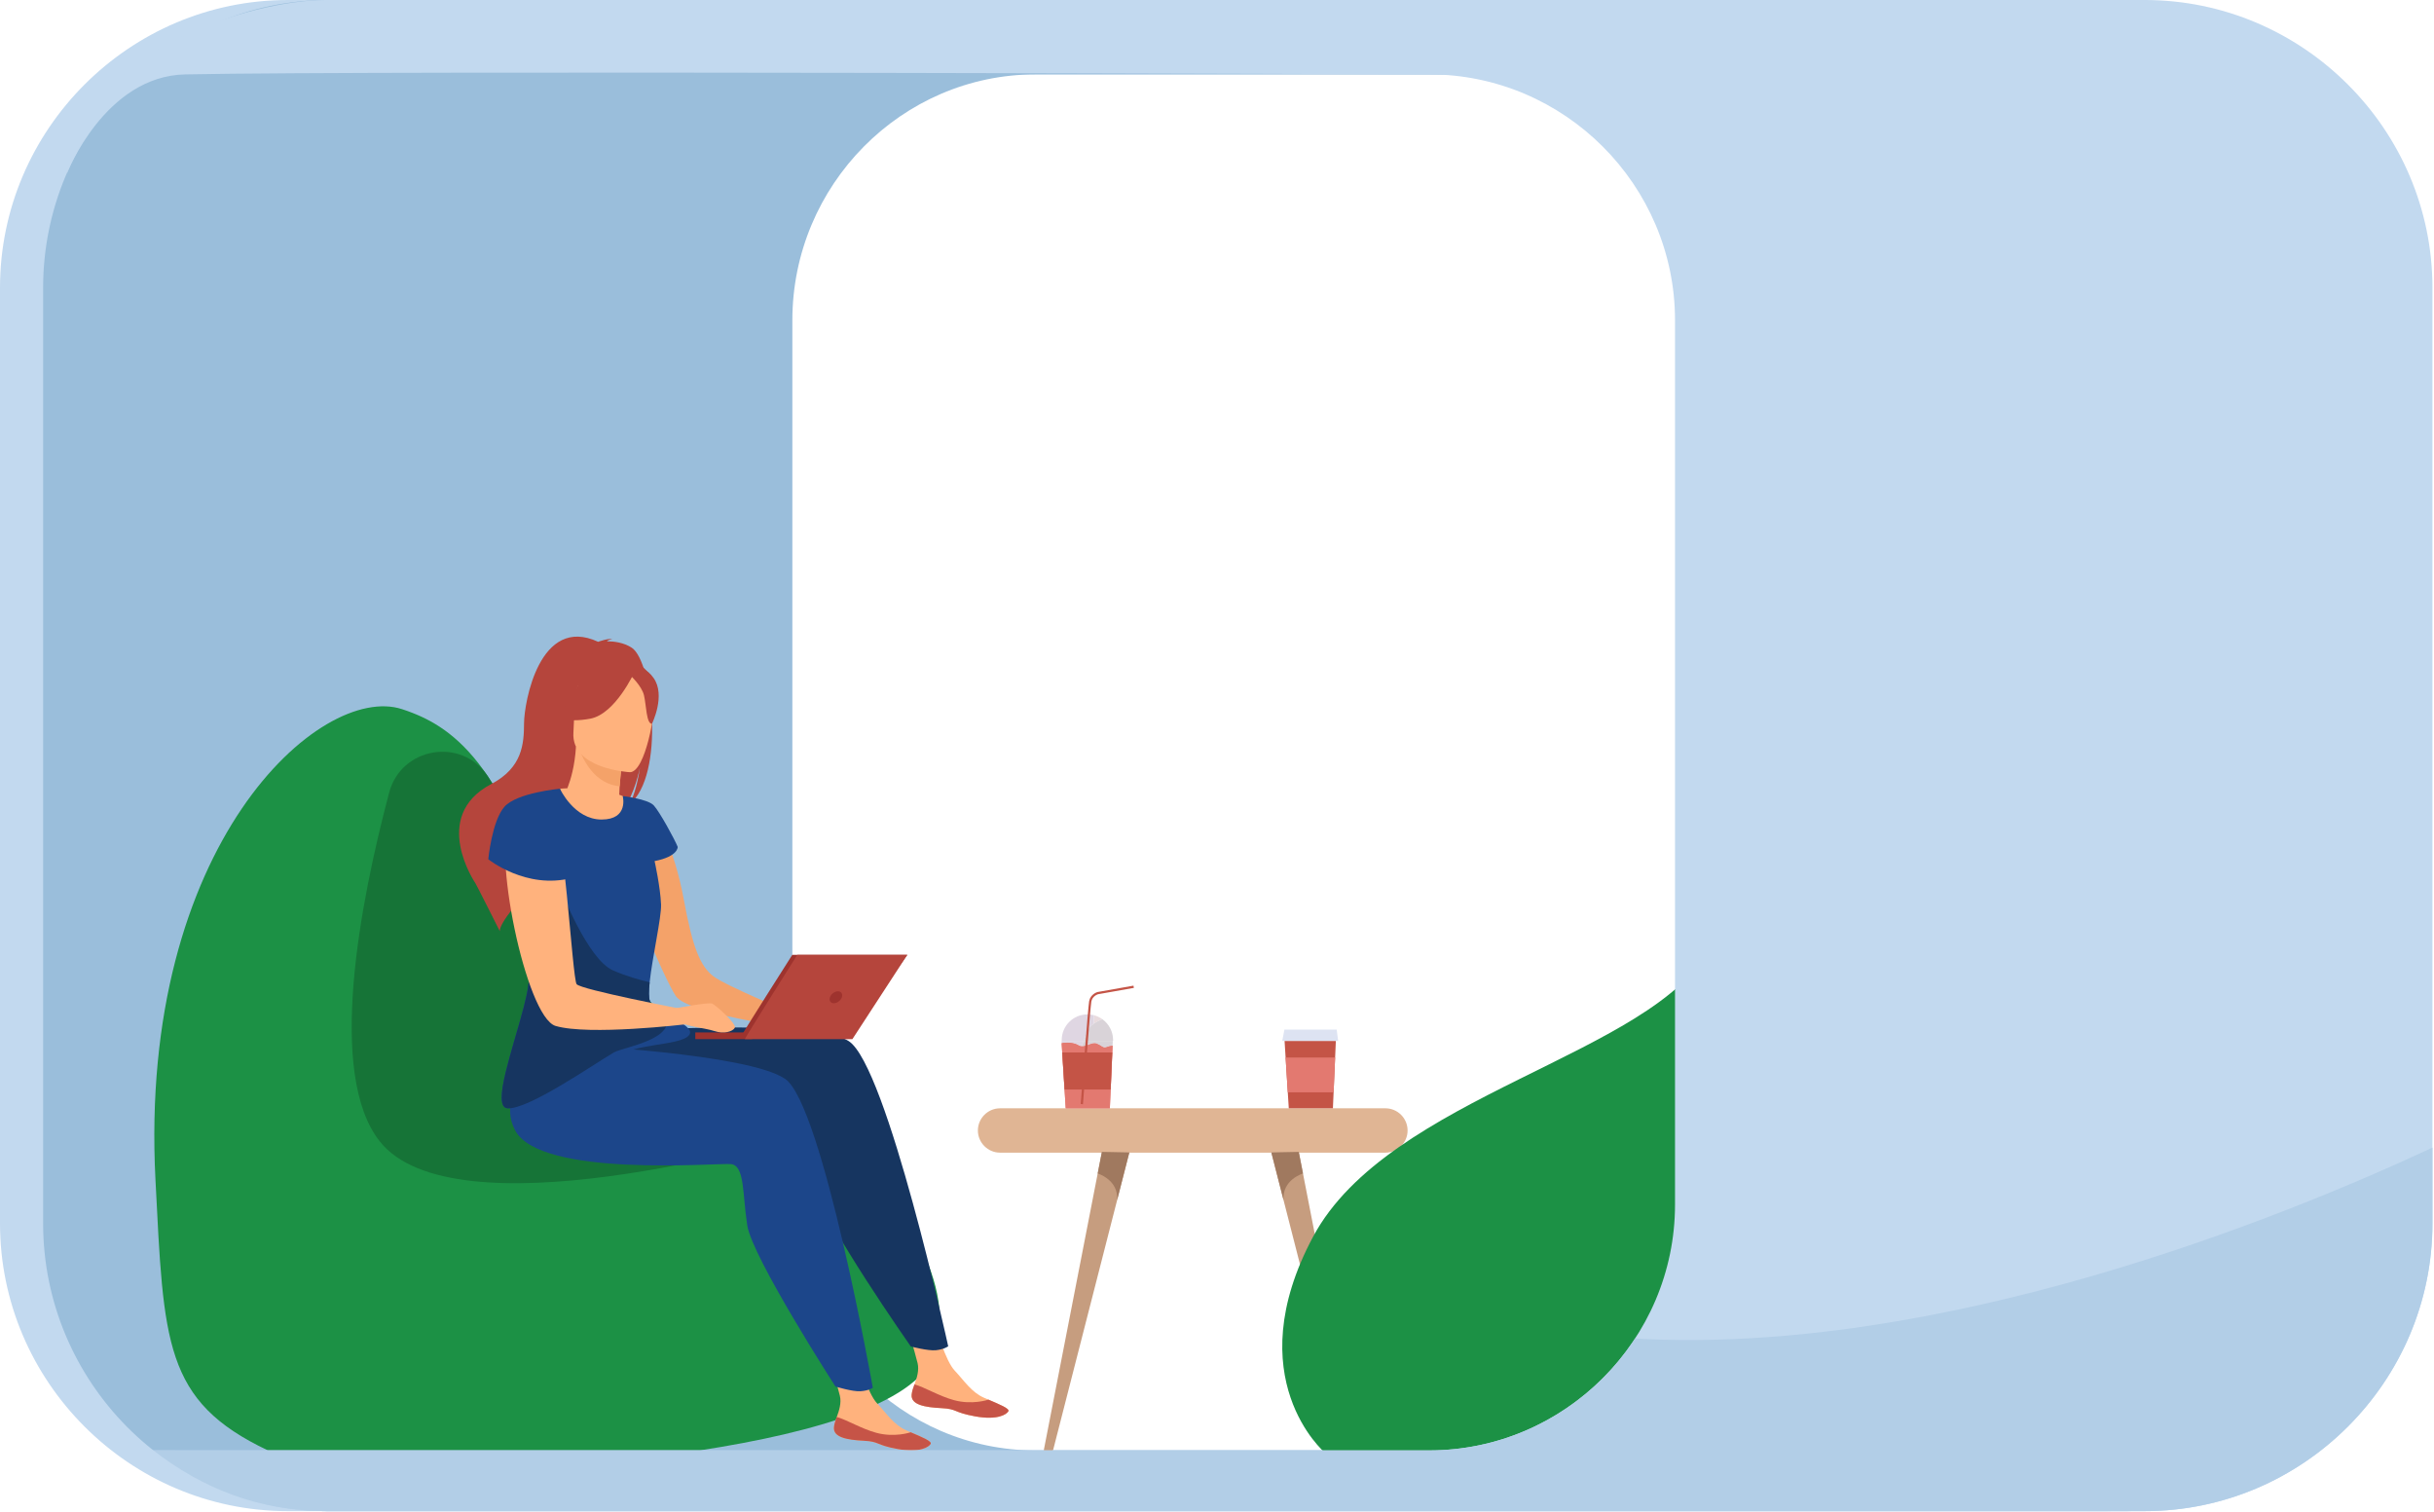 <svg height="343" viewBox="0 0 552 343" width="552" xmlns="http://www.w3.org/2000/svg"><g fill="none" fill-rule="evenodd"><path d="m227.534 328.935h290.218c-11.06 8.624-24.945 13.772-39.979 13.772h-412.494c-35.908 0-65.279-29.371-65.279-65.274v-212.159c0-35.902 29.371-65.274 65.279-65.274h412.494c16.754 0 32.088 6.398 43.672 16.873h-293.912c-30.673 0-55.76 25.09-55.76 55.758v200.544c0 30.673 25.087 55.76 55.76 55.76" fill="#c2d9ef"/><path d="m234.855 328.935h287.09c-10.943 8.624-24.68 13.772-39.551 13.772h-408.048c-35.512 0-64.567-29.371-64.567-65.274v-212.159c0-35.902 29.055-65.274 64.567-65.274h408.048c16.575 0 31.742 6.398 43.199 16.873h-290.737c-30.343 0-55.16 25.09-55.16 55.758v200.544c0 30.673 24.817 55.76 55.16 55.76" fill="#9abedb"/><path d="m212.266 306.208c-3.251 11.747-27.259 18.661-53.522 22.716h-98.003c-23.622-11.188-23.591-24.527-25.484-61.357-3.917-76.075 37.47-112.803 55.923-106.738.768.249 1.552.524 2.345.839 5.362 2.086 11.366 5.769 17.211 14.54 0 0 18.346 29.559 33.436 47.193 4.864 5.678 9.387 10.124 12.846 11.941l.127.061c.183.097.361.178.539.259 7.998 3.536 19.272 10.959 29.569 20.32h.005c15.965 14.515 29.585 33.675 25.006 50.225" fill="#1c9145"/><path d="m187.255 255.983c-13.742 4.085-84.465 23.825-101.106 2.895-12.053-15.161-4.548-54 2.106-79.128 2.727-10.297 16.352-12.638 22.309-3.806.056.086.117.173.173.265 0 0 18.346 29.559 33.436 47.193 4.37 5.571 8.674 9.865 12.846 11.941l.127.061c.178.097.361.178.539.259 7.998 3.536 19.272 10.959 29.569 20.32" fill="#167437"/><path d="m148.793 185.723s4.019 5.942 6.314 18.443c2.005 10.943 3.765 14.988 6.665 17.232 2.895 2.244 19.043 8.873 19.043 8.873l-1.206 2.829s-23.668-3.226-26.328-7.179c-2.656-3.958-12.795-27.326-12.007-32.708.789-5.388 7.52-7.489 7.52-7.489" fill="#f4a269"/><path d="m206.751 316.287c-.209 2.31 3.002 2.869 6.726 3.058 3.719.183 2.595.946 7.698 1.872 5.103.921 7.143-.473 7.514-1.165.331-.611-2.045-1.567-4.569-2.646-.321-.137-.636-.275-.956-.412-2.844-1.252-4.441-3.806-6.66-6.171-2.101-2.239-4.096-9.412-4.096-9.412l-6.929-1.48s1.943 6.456 2.62 9.214c.397 1.623-.188 3.434-.707 4.813-.28.748-.565 1.516-.641 2.33" fill="#ffb27d"/><path d="m213.477 319.345c3.719.183 2.595.946 7.698 1.872 5.103.921 7.143-.473 7.514-1.165.331-.611-2.045-1.567-4.569-2.646l-.041.041s-3.587 1.221-7.728.092c-3.373-.916-6.634-2.93-8.959-3.582-.28.748-.565 1.516-.641 2.33-.209 2.31 3.002 2.869 6.726 3.058" fill="#c65447"/><path d="m137.727 234.091s46.063-3.465 54.733 2.01c8.674 5.469 22.579 69.217 22.579 69.217s-.86.687-2.773.895c-1.786.193-5.713-.855-5.713-.855s-19.984-28.521-21.393-35.71c-1.409-7.184-1.063-13.594-4.269-13.767s-43.168 4.859-49.213-5.79c-6.044-10.648-1.048-21.19-1.048-21.19z" fill="#163560"/><path d="m189.127 323.684c-.214 2.31 3.002 2.869 6.726 3.058 3.719.183 2.595.946 7.698 1.872 5.098.921 7.143-.473 7.514-1.16.326-.616-2.045-1.572-4.574-2.651-.315-.137-.636-.275-.951-.412-2.844-1.252-4.441-3.8-6.66-6.166-2.101-2.244-4.096-9.417-4.096-9.417l-6.929-1.475s1.943 6.451 2.62 9.209c.397 1.623-.188 3.434-.707 4.813-.28.753-.565 1.521-.641 2.33" fill="#ffb27d"/><path d="m195.853 326.742c3.719.183 2.595.946 7.698 1.872 5.098.921 7.143-.473 7.514-1.16.326-.616-2.045-1.572-4.574-2.651l-.036.041s-3.587 1.221-7.728.097c-3.373-.916-6.634-2.936-8.959-3.587-.28.753-.565 1.521-.641 2.33-.214 2.31 3.002 2.869 6.726 3.058" fill="#c65447"/><path d="m128.707 236.945s40.92 1.938 49.37 7.743c8.451 5.805 19.867 70.046 19.867 70.046s-.885.651-2.808.783c-1.791.127-5.673-1.073-5.673-1.073s-18.86-29.279-19.989-36.514c-1.124-7.235-.534-13.63-3.729-13.925-3.195-.295-43.326 3.175-48.948-7.703-5.627-10.877 11.91-19.358 11.91-19.358" fill="#1c468a"/><path d="m143.288 146.905c-1.816-1.196-4.07-1.465-5.657-1.475.432-.392 1.246-.493 1.246-.493-.972-.214-3.226.616-3.226.616-13.294-6.166-16.779 13.782-16.804 18.468-.025 4.686-.351 10.058-7.438 13.793-13.95 7.341-3.602 22.477-3.602 22.477.102.066 5.535 10.877 5.535 10.877-.092-3.795 18.641-22.543 28.119-27.901 2.427-3.103 3.592-8.802 3.683-9.249-.687 4.533-1.638 7.036-2.427 8.43 8.161-6.563 5.383-32.362.57-35.542" fill="#b5453c"/><path d="m141.222 180.534c-.234-.102-.504-.204-.789-.305.015-.605.046-1.252.092-1.908.209-2.992.646-6.151.646-6.151l-9.951-2.671-.595-.158c-.275 4.386-1.17 7.392-1.949 9.422-1.033.046-1.689.112-1.689.112-.168.595 4.233 9.692 10.038 9.926 1.903.076 7.107-7.051 4.197-8.267" fill="#ffb27d"/><path d="m141.171 172.17s-.438 3.159-.646 6.151c-5.637-.539-8.272-5.886-9.305-8.822z" fill="#f4a269"/><path d="m130.248 168.329s-2.646-4.869-3.088-8.914c-.321-2.89 1.842-13.37 12.368-11.137 0 0 3.068.509 5.841 2.666 2.203 1.709 5.306 5.296.967 14.281l-1.17 3.053z" fill="#b5453c"/><path d="m142.871 175.126s-13.37-.666-12.826-8.99c.544-8.318-.814-14.011 7.748-13.935 8.557.076 10.007 3.358 10.501 6.181.493 2.824-1.933 16.703-5.423 16.743" fill="#ffb27d"/><path d="m143.888 152.404s-4.309 9.514-10.018 10.582c-5.708 1.073-8.044-.595-8.044-.595s4.533-3.134 5.825-9.041c0 0 9.789-5.78 12.236-.946" fill="#b5453c"/><path d="m142.927 153.137s2.59 2.361 3.114 4.523.534 6.543 1.816 6.482c0 0 3.195-6.451.351-10.409-3.022-4.202-5.281-.595-5.281-.595" fill="#b5453c"/><path d="m156.251 234.788c-1.084 1.292-4.462 1.689-8.074 2.284-2.844.468-5.825 1.058-7.947 2.305-4.823 2.829-20.569 12.393-25.189 11.961-1.786-.168-1.455-3.587-.371-8.12 1.709-7.158 5.281-17.1 5.281-21.419 0-2.361.783-7.942 1.832-14.327.086-.514.173-1.033.259-1.557 2.076-12.409 4.945-27.041 4.945-27.041s3.205 6.985 9.443 6.985c6.243 0 4.793-5.327 4.793-5.327s5.693.666 7.036 2.116c1.348 1.45 4.757 7.713 5.439 9.422 0 0 .137 2.172-5.245 3.21 0 0 1.313 5.897 1.465 9.829.117 2.905-1.984 12.002-2.585 17.659-.214 1.999-.244 3.572.081 4.289.417.911 1.765 1.821 3.297 2.717 3.042 1.77 6.823 3.475 5.54 5.011" fill="#1c468a"/><path d="m150.711 229.777c3.454 5.886-9.366 7.657-11.493 8.903-4.818 2.829-19.557 13.09-24.176 12.658-1.786-.168-1.455-3.587-.371-8.12 1.709-7.158 5.281-17.1 5.281-21.419 0-2.361.783-7.942 1.832-14.327l5.556-5.337s5.953 15.39 11.63 17.914c2.971 1.318 6.08 2.193 8.364 2.722-.214 1.999-.244 3.572.081 4.289.417.911 1.765 1.821 3.297 2.717" fill="#163560"/><path d="m125.278 183.48s-4.747-2.885-9.341 2.59c-4.594 5.469 3.266 44.593 10.068 46.603 7.56 2.228 29.401-.361 29.401-.361l-.422-3.409s-23.25-4.462-24.212-5.703c-.967-1.241-3.078-39.088-5.495-39.719" fill="#ffb27d"/><path d="m126.987 178.875s-9.753.875-12.587 4.085-3.663 11.905-3.663 11.905 8.593 6.934 18.941 4.243z" fill="#1c468a"/><path d="m157.686 235.663h12.887v-1.521h-12.887z" fill="#9e332e"/><path d="m167.836 235.455c.127-.504 11.844-18.906 11.844-18.906h26.079l-13.08 18.412z" fill="#9e332e"/><path d="m168.929 235.663c.127-.504 11.885-19.114 11.885-19.114h24.945l-12.444 19.114z" fill="#b5453c"/><path d="m190.918 226.17c-.254.743-1.068 1.348-1.816 1.348-.743 0-1.14-.605-.885-1.348.259-.748 1.073-1.353 1.816-1.353.748 0 1.145.605.885 1.353" fill="#9e332e"/><path d="m153.087 228.698s7.57-1.465 8.425-1.099 5.617 4.64 5.128 5.495c-.488.855-2.442 1.465-4.64.733s-6.96-1.099-7.815-2.198-1.099-2.93-1.099-2.93" fill="#ffb27d"/><path d="m314.196 261.407h-87.395c-2.768 0-5.027-2.264-5.027-5.027 0-2.768 2.259-5.032 5.027-5.032h87.395c2.768 0 5.027 2.264 5.027 5.032 0 2.763-2.259 5.027-5.027 5.027" fill="#e0b594"/><path d="m256.116 261.371-17.252 67.365c-.102.407-.626.702-1.236.702-.539 0-.956-.315-.885-.677l13.152-67.513z" fill="#c69d7f"/><path d="m253.348 272.182c.361-4.645-4.406-6.049-4.406-6.049l.951-4.884 6.222.122z" fill="#a0795f"/><path d="m288.326 261.371 17.247 67.365c.107.407.626.702 1.241.702.539 0 .951-.315.88-.677l-12.195-62.629-.956-4.884z" fill="#c69d7f"/><path d="m291.094 272.182c-.366-4.645 4.406-6.049 4.406-6.049l-.956-4.884-6.217.122z" fill="#a0795f"/><path d="m297.794 280.465c17.15-32.062 77.174-41.225 89.853-65.351l-3.729 120.531-83.488-6.232s-19.786-16.886-2.635-48.948z" fill="#1c9145"/><path d="m551.646 65.274v212.159c0 35.903-29.371 65.274-65.274 65.274h-412.499c-15.034 0-28.918-5.149-39.979-13.772h290.218c30.673 0 55.76-25.087 55.76-55.76v-200.544c0-30.668-25.087-55.758-55.76-55.758 0 0-237.327-.911-282.083 0-18.27.375-26.832 22.434-26.832 22.434 3.343-27.842 41.922-39.306 58.676-39.306h412.499c35.903 0 65.274 29.372 65.274 65.274" fill="#c2d9ef"/><path d="m302.953 236.06-.163 3.77-.504 11.518h-10.007l-.722-11.518-.234-3.77z" fill="#c45446"/><path d="m303.146 233.511h-11.859l-.488 2.549h12.678z" fill="#dde3f2"/><path d="m302.79 239.83-.346 7.886h-10.394l-.493-7.886z" fill="#e37970"/><path d="m252.321 237.139-.066 1.552-.051 1.14-.315 7.265-.031.621-.158 3.633h-10.007l-.229-3.633-.041-.621-.524-8.405-.127-2.06.031-.066s2.335-.422 3.734.468c.753.483 1.547.198 2.315-.086.656-.244 1.302-.488 1.888-.254 1.272.509 1.358 1.15 2.381.728.3-.132.738-.219 1.201-.28" fill="#e37970"/><path d="m241.011 240.471-.041-.641-.071-1.14-.127-2.06-.036-.57h5.032c-.127.351-.275.768-.432 1.231-.27-.015-.539-.092-.799-.259-.722-.458-1.684-.57-2.452-.57-.733 0-1.282.102-1.282.102l-.031.066.127 2.06.071 1.14z" fill="#dfd6e2"/><path d="m251.7 251.348h-10.007l-.229-3.633-.041-.621-.412-6.624.412 6.624.041.621.229 3.633h10.007l.158-3.633.031-.621.315-7.265.051-1.14.066-1.552c-.463.061-.901.148-1.201.28-.234.097-.417.137-.58.137-.544 0-.819-.473-1.801-.865-.168-.066-.341-.092-.519-.092-.438 0-.901.173-1.369.346-.468.173-.946.346-1.419.346-.031 0-.066 0-.097 0 .158-.463.305-.88.432-1.231h6.599l-.112 2.63-.051 1.14-.315 7.265-.031.621z" fill="#d9d3d8"/><path d="m251.7 251.348h-10.007l-.229-3.633-.041-.621-.412-6.624-.041-.641-.071-1.14-.127-2.06.031-.066s.549-.102 1.282-.102c.768 0 1.73.112 2.452.57.259.168.529.244.799.259h.097c.473 0 .951-.173 1.419-.346.468-.173.931-.346 1.369-.346.178 0 .351.025.519.092.982.392 1.257.865 1.801.865.163 0 .346-.041.58-.137.3-.132.738-.219 1.201-.28l-.066 1.552-.051 1.14-.315 7.265-.031.621z" fill="#e37970"/><path d="m248.083 232.127v-1.888c.702.183 1.353.493 1.923.906-.692.265-1.353.59-1.923.982" fill="#e9dbde"/><path d="m245.768 236.055h-4.981c-.005-.056-.005-.117-.005-.178 0-3.215 2.61-5.825 5.825-5.825.509 0 1.007.066 1.475.188v1.888c-.005.005-.015.01-.025.02h-.01v.005l-.005.005c-.326.224-.621.478-.865.753l-.041.051c-.371.438-.651 1.033-.86 1.709h-.005s-.193.514-.504 1.384" fill="#dfd6e2"/><path d="m252.428 236.055h-6.66c.31-.87.504-1.384.504-1.384h.005c.209-.677.488-1.272.86-1.709l.041-.051c.244-.275.539-.529.865-.753l.005-.005v-.005h.01c.01-.01.02-.015.025-.02.57-.392 1.231-.717 1.923-.982 1.47 1.058 2.427 2.783 2.427 4.731 0 .061 0 .122-.005.178" fill="#d9d3d8"/><path d="m245.6 250.428-.509-.066c.031-.315 1.659-21.872 1.913-23.306.28-1.582 1.811-2.05 1.877-2.071l.025-.005 8.15-1.445.092.504-8.135 1.44c-.137.046-1.292.448-1.511 1.664-.249 1.419-1.898 23.21-1.903 23.286" fill="#c45446"/><path d="m252.255 238.69-.051 1.14-.315 7.265h-10.46l-.458-7.265-.071-1.14z" fill="#c45446"/><path d="m551.646 260.267v17.166c0 35.903-29.371 65.274-65.274 65.274h-412.499c-15.034 0-28.038-5.164-39.098-13.782l289.338.01c19.486 0 36.717-10.124 46.689-25.372 69.716 3.928 146.681-27.377 180.845-43.296" fill="#b2cee7"/></g></svg>